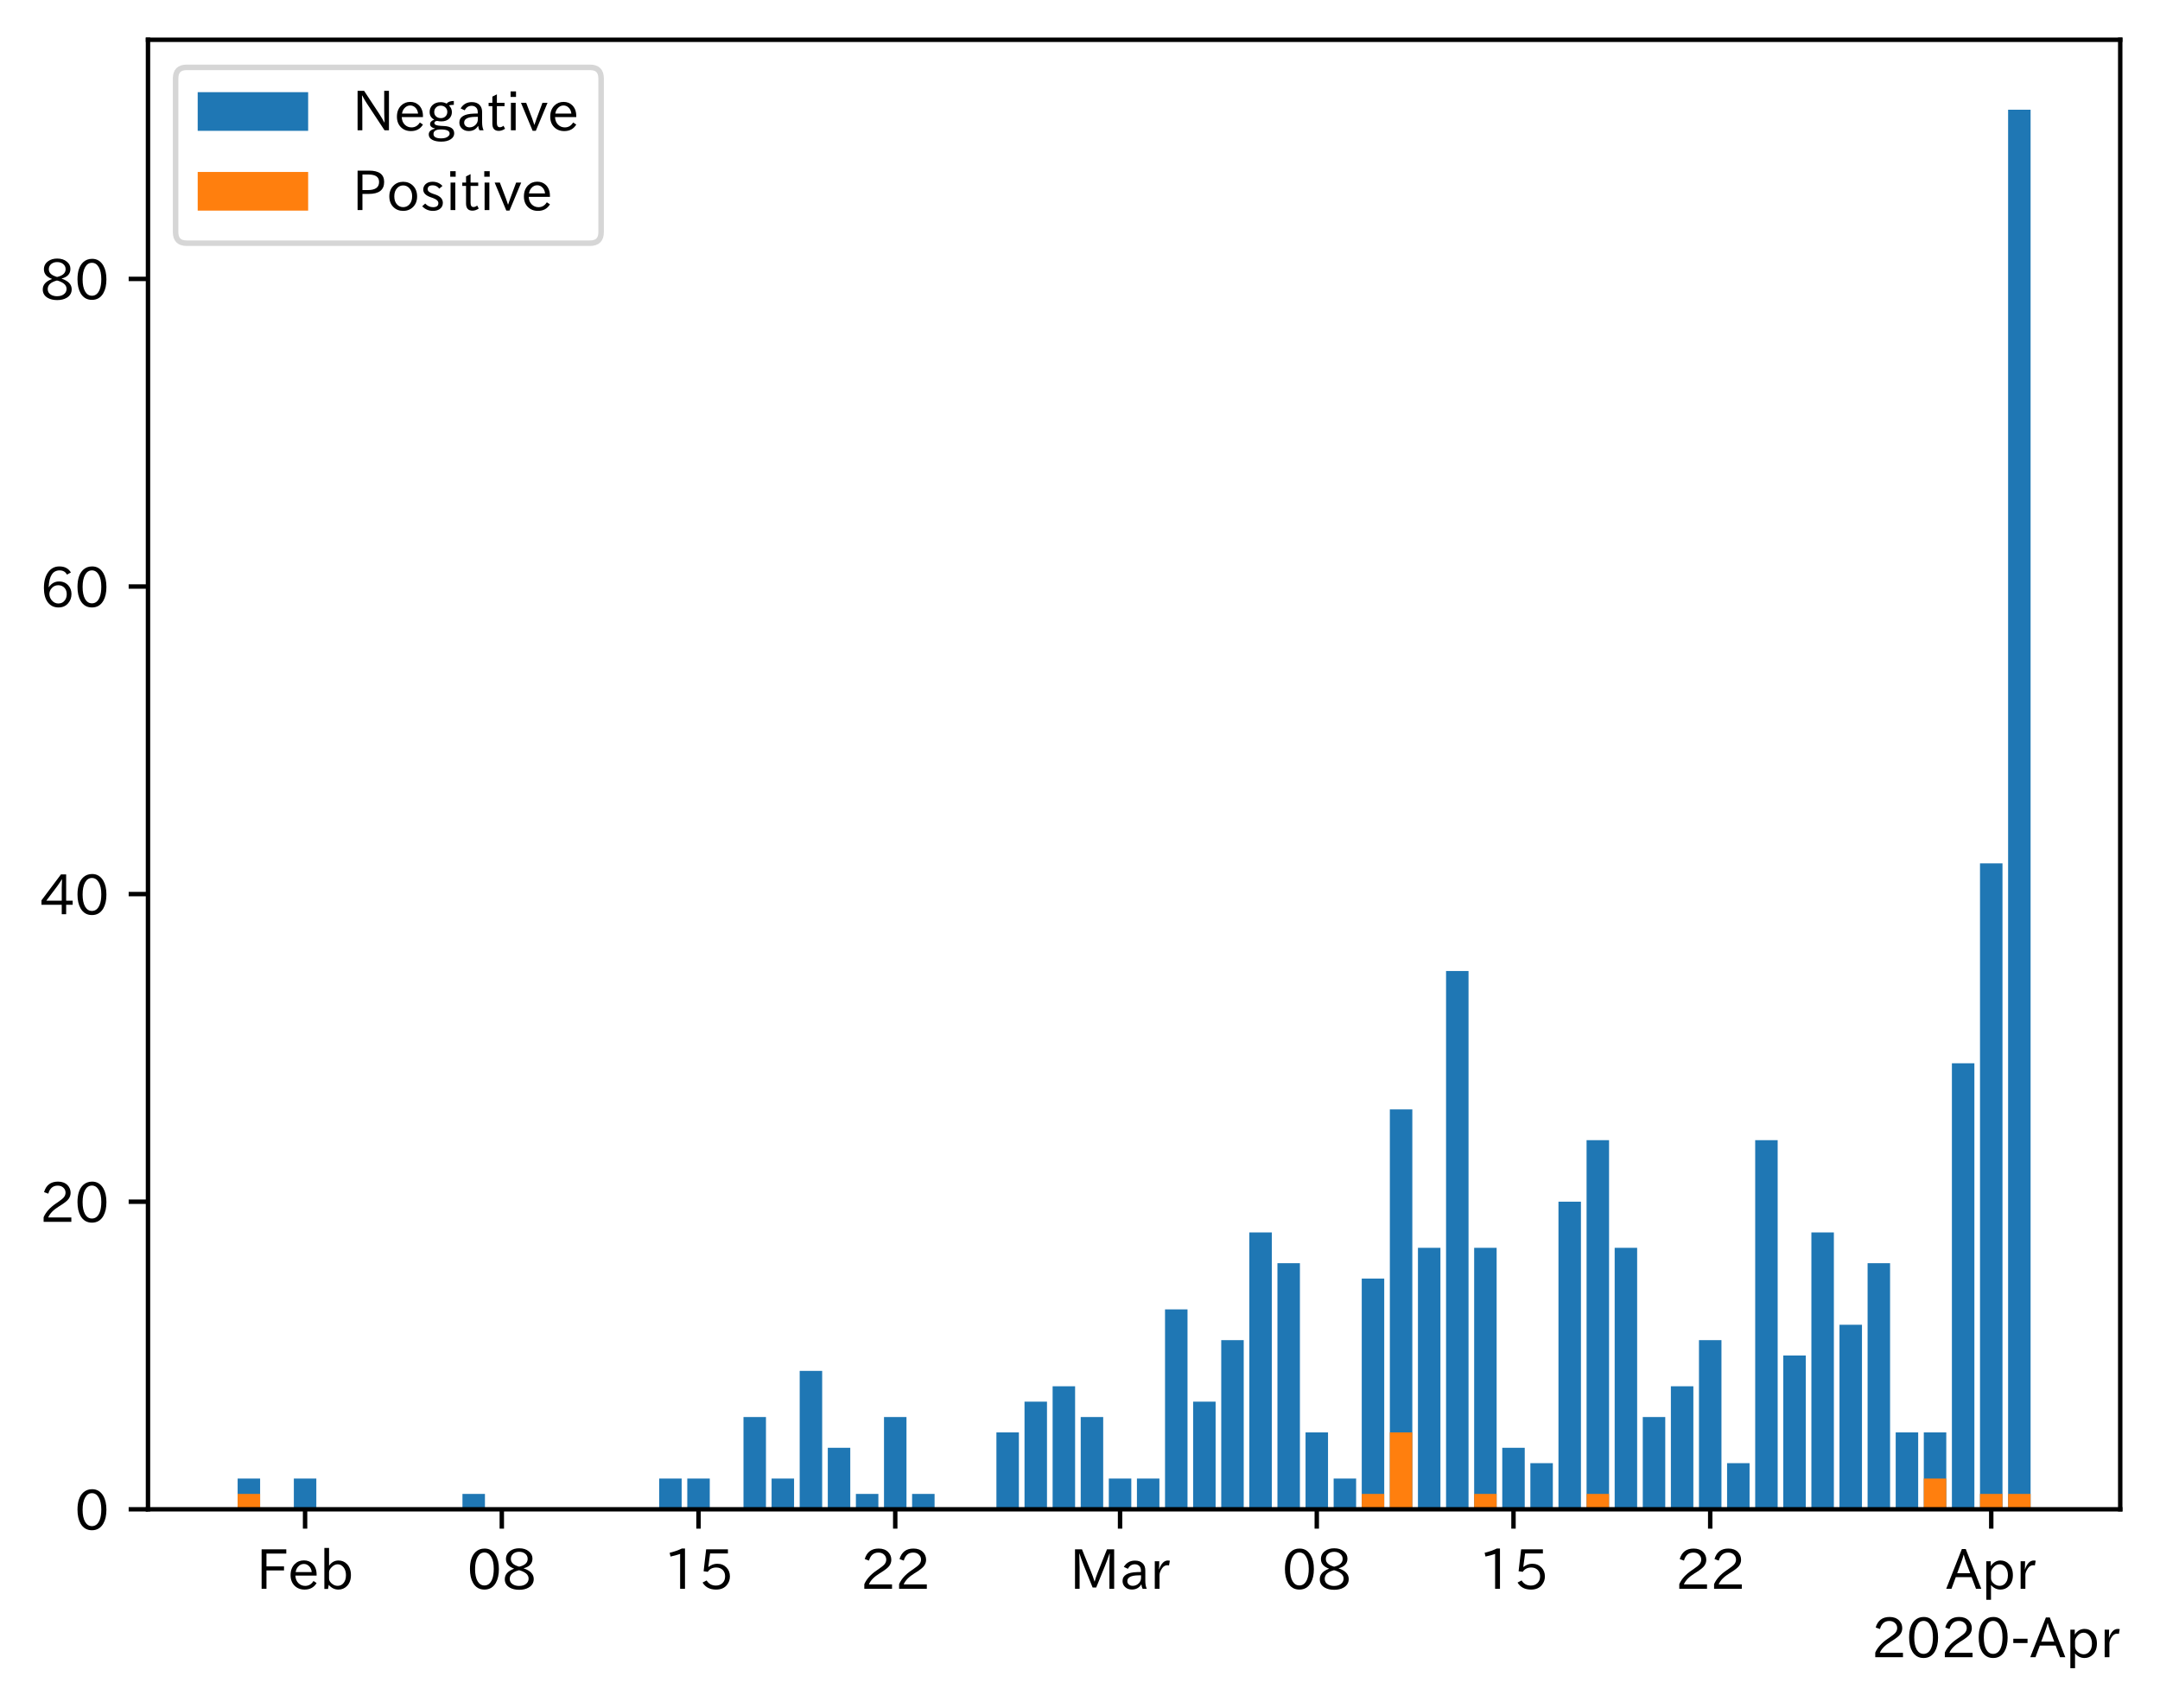 <?xml version="1.0" encoding="utf-8" standalone="no"?>
<!DOCTYPE svg PUBLIC "-//W3C//DTD SVG 1.1//EN"
  "http://www.w3.org/Graphics/SVG/1.1/DTD/svg11.dtd">
<!-- Created with matplotlib (https://matplotlib.org/) -->
<svg height="309.293pt" version="1.1" viewBox="0 0 391.117 309.293" width="391.117pt" xmlns="http://www.w3.org/2000/svg" xmlns:xlink="http://www.w3.org/1999/xlink">
 <defs>
  <style type="text/css">
*{stroke-linecap:butt;stroke-linejoin:round;}
  </style>
 </defs>
 <g id="figure_1">
  <g id="patch_1">
   <path d="M 0 309.293 
L 391.117 309.293 
L 391.117 0 
L 0 0 
z
" style="fill:#ffffff;"/>
  </g>
  <g id="axes_1">
   <g id="patch_2">
    <path d="M 26.797 273.312 
L 383.917 273.312 
L 383.917 7.2 
L 26.797 7.2 
z
" style="fill:#ffffff;"/>
   </g>
   <g id="patch_3">
    <path clip-path="url(#pa3fbaad9d0)" d="M 43.03 273.312 
L 47.101 273.312 
L 47.101 267.742 
L 43.03 267.742 
z
" style="fill:#1f77b4;"/>
   </g>
   <g id="patch_4">
    <path clip-path="url(#pa3fbaad9d0)" d="M 53.207 273.312 
L 57.278 273.312 
L 57.278 267.742 
L 53.207 267.742 
z
" style="fill:#1f77b4;"/>
   </g>
   <g id="patch_5">
    <path clip-path="url(#pa3fbaad9d0)" d="M 83.739 273.312 
L 87.81 273.312 
L 87.81 270.527 
L 83.739 270.527 
z
" style="fill:#1f77b4;"/>
   </g>
   <g id="patch_6">
    <path clip-path="url(#pa3fbaad9d0)" d="M 119.359 273.312 
L 123.43 273.312 
L 123.43 267.742 
L 119.359 267.742 
z
" style="fill:#1f77b4;"/>
   </g>
   <g id="patch_7">
    <path clip-path="url(#pa3fbaad9d0)" d="M 124.448 273.312 
L 128.519 273.312 
L 128.519 267.742 
L 124.448 267.742 
z
" style="fill:#1f77b4;"/>
   </g>
   <g id="patch_8">
    <path clip-path="url(#pa3fbaad9d0)" d="M 134.625 273.312 
L 138.696 273.312 
L 138.696 256.602 
L 134.625 256.602 
z
" style="fill:#1f77b4;"/>
   </g>
   <g id="patch_9">
    <path clip-path="url(#pa3fbaad9d0)" d="M 139.714 273.312 
L 143.784 273.312 
L 143.784 267.742 
L 139.714 267.742 
z
" style="fill:#1f77b4;"/>
   </g>
   <g id="patch_10">
    <path clip-path="url(#pa3fbaad9d0)" d="M 144.802 273.312 
L 148.873 273.312 
L 148.873 248.247 
L 144.802 248.247 
z
" style="fill:#1f77b4;"/>
   </g>
   <g id="patch_11">
    <path clip-path="url(#pa3fbaad9d0)" d="M 149.891 273.312 
L 153.962 273.312 
L 153.962 262.172 
L 149.891 262.172 
z
" style="fill:#1f77b4;"/>
   </g>
   <g id="patch_12">
    <path clip-path="url(#pa3fbaad9d0)" d="M 154.979 273.312 
L 159.05 273.312 
L 159.05 270.527 
L 154.979 270.527 
z
" style="fill:#1f77b4;"/>
   </g>
   <g id="patch_13">
    <path clip-path="url(#pa3fbaad9d0)" d="M 160.068 273.312 
L 164.139 273.312 
L 164.139 256.602 
L 160.068 256.602 
z
" style="fill:#1f77b4;"/>
   </g>
   <g id="patch_14">
    <path clip-path="url(#pa3fbaad9d0)" d="M 165.157 273.312 
L 169.228 273.312 
L 169.228 270.527 
L 165.157 270.527 
z
" style="fill:#1f77b4;"/>
   </g>
   <g id="patch_15">
    <path clip-path="url(#pa3fbaad9d0)" d="M 180.423 273.312 
L 184.493 273.312 
L 184.493 259.387 
L 180.423 259.387 
z
" style="fill:#1f77b4;"/>
   </g>
   <g id="patch_16">
    <path clip-path="url(#pa3fbaad9d0)" d="M 185.511 273.312 
L 189.582 273.312 
L 189.582 253.817 
L 185.511 253.817 
z
" style="fill:#1f77b4;"/>
   </g>
   <g id="patch_17">
    <path clip-path="url(#pa3fbaad9d0)" d="M 190.6 273.312 
L 194.671 273.312 
L 194.671 251.032 
L 190.6 251.032 
z
" style="fill:#1f77b4;"/>
   </g>
   <g id="patch_18">
    <path clip-path="url(#pa3fbaad9d0)" d="M 195.688 273.312 
L 199.759 273.312 
L 199.759 256.602 
L 195.688 256.602 
z
" style="fill:#1f77b4;"/>
   </g>
   <g id="patch_19">
    <path clip-path="url(#pa3fbaad9d0)" d="M 200.777 273.312 
L 204.848 273.312 
L 204.848 267.742 
L 200.777 267.742 
z
" style="fill:#1f77b4;"/>
   </g>
   <g id="patch_20">
    <path clip-path="url(#pa3fbaad9d0)" d="M 205.866 273.312 
L 209.937 273.312 
L 209.937 267.742 
L 205.866 267.742 
z
" style="fill:#1f77b4;"/>
   </g>
   <g id="patch_21">
    <path clip-path="url(#pa3fbaad9d0)" d="M 210.954 273.312 
L 215.025 273.312 
L 215.025 237.106 
L 210.954 237.106 
z
" style="fill:#1f77b4;"/>
   </g>
   <g id="patch_22">
    <path clip-path="url(#pa3fbaad9d0)" d="M 216.043 273.312 
L 220.114 273.312 
L 220.114 253.817 
L 216.043 253.817 
z
" style="fill:#1f77b4;"/>
   </g>
   <g id="patch_23">
    <path clip-path="url(#pa3fbaad9d0)" d="M 221.132 273.312 
L 225.203 273.312 
L 225.203 242.676 
L 221.132 242.676 
z
" style="fill:#1f77b4;"/>
   </g>
   <g id="patch_24">
    <path clip-path="url(#pa3fbaad9d0)" d="M 226.22 273.312 
L 230.291 273.312 
L 230.291 223.181 
L 226.22 223.181 
z
" style="fill:#1f77b4;"/>
   </g>
   <g id="patch_25">
    <path clip-path="url(#pa3fbaad9d0)" d="M 231.309 273.312 
L 235.38 273.312 
L 235.38 228.751 
L 231.309 228.751 
z
" style="fill:#1f77b4;"/>
   </g>
   <g id="patch_26">
    <path clip-path="url(#pa3fbaad9d0)" d="M 236.398 273.312 
L 240.468 273.312 
L 240.468 259.387 
L 236.398 259.387 
z
" style="fill:#1f77b4;"/>
   </g>
   <g id="patch_27">
    <path clip-path="url(#pa3fbaad9d0)" d="M 241.486 273.312 
L 245.557 273.312 
L 245.557 267.742 
L 241.486 267.742 
z
" style="fill:#1f77b4;"/>
   </g>
   <g id="patch_28">
    <path clip-path="url(#pa3fbaad9d0)" d="M 246.575 273.312 
L 250.646 273.312 
L 250.646 231.536 
L 246.575 231.536 
z
" style="fill:#1f77b4;"/>
   </g>
   <g id="patch_29">
    <path clip-path="url(#pa3fbaad9d0)" d="M 251.663 273.312 
L 255.734 273.312 
L 255.734 200.901 
L 251.663 200.901 
z
" style="fill:#1f77b4;"/>
   </g>
   <g id="patch_30">
    <path clip-path="url(#pa3fbaad9d0)" d="M 256.752 273.312 
L 260.823 273.312 
L 260.823 225.966 
L 256.752 225.966 
z
" style="fill:#1f77b4;"/>
   </g>
   <g id="patch_31">
    <path clip-path="url(#pa3fbaad9d0)" d="M 261.841 273.312 
L 265.912 273.312 
L 265.912 175.835 
L 261.841 175.835 
z
" style="fill:#1f77b4;"/>
   </g>
   <g id="patch_32">
    <path clip-path="url(#pa3fbaad9d0)" d="M 266.929 273.312 
L 271 273.312 
L 271 225.966 
L 266.929 225.966 
z
" style="fill:#1f77b4;"/>
   </g>
   <g id="patch_33">
    <path clip-path="url(#pa3fbaad9d0)" d="M 272.018 273.312 
L 276.089 273.312 
L 276.089 262.172 
L 272.018 262.172 
z
" style="fill:#1f77b4;"/>
   </g>
   <g id="patch_34">
    <path clip-path="url(#pa3fbaad9d0)" d="M 277.107 273.312 
L 281.177 273.312 
L 281.177 264.957 
L 277.107 264.957 
z
" style="fill:#1f77b4;"/>
   </g>
   <g id="patch_35">
    <path clip-path="url(#pa3fbaad9d0)" d="M 282.195 273.312 
L 286.266 273.312 
L 286.266 217.611 
L 282.195 217.611 
z
" style="fill:#1f77b4;"/>
   </g>
   <g id="patch_36">
    <path clip-path="url(#pa3fbaad9d0)" d="M 287.284 273.312 
L 291.355 273.312 
L 291.355 206.471 
L 287.284 206.471 
z
" style="fill:#1f77b4;"/>
   </g>
   <g id="patch_37">
    <path clip-path="url(#pa3fbaad9d0)" d="M 292.372 273.312 
L 296.443 273.312 
L 296.443 225.966 
L 292.372 225.966 
z
" style="fill:#1f77b4;"/>
   </g>
   <g id="patch_38">
    <path clip-path="url(#pa3fbaad9d0)" d="M 297.461 273.312 
L 301.532 273.312 
L 301.532 256.602 
L 297.461 256.602 
z
" style="fill:#1f77b4;"/>
   </g>
   <g id="patch_39">
    <path clip-path="url(#pa3fbaad9d0)" d="M 302.55 273.312 
L 306.621 273.312 
L 306.621 251.032 
L 302.55 251.032 
z
" style="fill:#1f77b4;"/>
   </g>
   <g id="patch_40">
    <path clip-path="url(#pa3fbaad9d0)" d="M 307.638 273.312 
L 311.709 273.312 
L 311.709 242.676 
L 307.638 242.676 
z
" style="fill:#1f77b4;"/>
   </g>
   <g id="patch_41">
    <path clip-path="url(#pa3fbaad9d0)" d="M 312.727 273.312 
L 316.798 273.312 
L 316.798 264.957 
L 312.727 264.957 
z
" style="fill:#1f77b4;"/>
   </g>
   <g id="patch_42">
    <path clip-path="url(#pa3fbaad9d0)" d="M 317.816 273.312 
L 321.886 273.312 
L 321.886 206.471 
L 317.816 206.471 
z
" style="fill:#1f77b4;"/>
   </g>
   <g id="patch_43">
    <path clip-path="url(#pa3fbaad9d0)" d="M 322.904 273.312 
L 326.975 273.312 
L 326.975 245.461 
L 322.904 245.461 
z
" style="fill:#1f77b4;"/>
   </g>
   <g id="patch_44">
    <path clip-path="url(#pa3fbaad9d0)" d="M 327.993 273.312 
L 332.064 273.312 
L 332.064 223.181 
L 327.993 223.181 
z
" style="fill:#1f77b4;"/>
   </g>
   <g id="patch_45">
    <path clip-path="url(#pa3fbaad9d0)" d="M 333.081 273.312 
L 337.152 273.312 
L 337.152 239.891 
L 333.081 239.891 
z
" style="fill:#1f77b4;"/>
   </g>
   <g id="patch_46">
    <path clip-path="url(#pa3fbaad9d0)" d="M 338.17 273.312 
L 342.241 273.312 
L 342.241 228.751 
L 338.17 228.751 
z
" style="fill:#1f77b4;"/>
   </g>
   <g id="patch_47">
    <path clip-path="url(#pa3fbaad9d0)" d="M 343.259 273.312 
L 347.33 273.312 
L 347.33 259.387 
L 343.259 259.387 
z
" style="fill:#1f77b4;"/>
   </g>
   <g id="patch_48">
    <path clip-path="url(#pa3fbaad9d0)" d="M 348.347 273.312 
L 352.418 273.312 
L 352.418 259.387 
L 348.347 259.387 
z
" style="fill:#1f77b4;"/>
   </g>
   <g id="patch_49">
    <path clip-path="url(#pa3fbaad9d0)" d="M 353.436 273.312 
L 357.507 273.312 
L 357.507 192.545 
L 353.436 192.545 
z
" style="fill:#1f77b4;"/>
   </g>
   <g id="patch_50">
    <path clip-path="url(#pa3fbaad9d0)" d="M 358.525 273.312 
L 362.596 273.312 
L 362.596 156.34 
L 358.525 156.34 
z
" style="fill:#1f77b4;"/>
   </g>
   <g id="patch_51">
    <path clip-path="url(#pa3fbaad9d0)" d="M 363.613 273.312 
L 367.684 273.312 
L 367.684 19.872 
L 363.613 19.872 
z
" style="fill:#1f77b4;"/>
   </g>
   <g id="patch_52">
    <path clip-path="url(#pa3fbaad9d0)" d="M 43.03 273.312 
L 47.101 273.312 
L 47.101 270.527 
L 43.03 270.527 
z
" style="fill:#ff7f0e;"/>
   </g>
   <g id="patch_53">
    <path clip-path="url(#pa3fbaad9d0)" d="M 53.207 273.312 
L 57.278 273.312 
L 57.278 273.312 
L 53.207 273.312 
z
" style="fill:#ff7f0e;"/>
   </g>
   <g id="patch_54">
    <path clip-path="url(#pa3fbaad9d0)" d="M 83.739 273.312 
L 87.81 273.312 
L 87.81 273.312 
L 83.739 273.312 
z
" style="fill:#ff7f0e;"/>
   </g>
   <g id="patch_55">
    <path clip-path="url(#pa3fbaad9d0)" d="M 119.359 273.312 
L 123.43 273.312 
L 123.43 273.312 
L 119.359 273.312 
z
" style="fill:#ff7f0e;"/>
   </g>
   <g id="patch_56">
    <path clip-path="url(#pa3fbaad9d0)" d="M 124.448 273.312 
L 128.519 273.312 
L 128.519 273.312 
L 124.448 273.312 
z
" style="fill:#ff7f0e;"/>
   </g>
   <g id="patch_57">
    <path clip-path="url(#pa3fbaad9d0)" d="M 134.625 273.312 
L 138.696 273.312 
L 138.696 273.312 
L 134.625 273.312 
z
" style="fill:#ff7f0e;"/>
   </g>
   <g id="patch_58">
    <path clip-path="url(#pa3fbaad9d0)" d="M 139.714 273.312 
L 143.784 273.312 
L 143.784 273.312 
L 139.714 273.312 
z
" style="fill:#ff7f0e;"/>
   </g>
   <g id="patch_59">
    <path clip-path="url(#pa3fbaad9d0)" d="M 144.802 273.312 
L 148.873 273.312 
L 148.873 273.312 
L 144.802 273.312 
z
" style="fill:#ff7f0e;"/>
   </g>
   <g id="patch_60">
    <path clip-path="url(#pa3fbaad9d0)" d="M 149.891 273.312 
L 153.962 273.312 
L 153.962 273.312 
L 149.891 273.312 
z
" style="fill:#ff7f0e;"/>
   </g>
   <g id="patch_61">
    <path clip-path="url(#pa3fbaad9d0)" d="M 154.979 273.312 
L 159.05 273.312 
L 159.05 273.312 
L 154.979 273.312 
z
" style="fill:#ff7f0e;"/>
   </g>
   <g id="patch_62">
    <path clip-path="url(#pa3fbaad9d0)" d="M 160.068 273.312 
L 164.139 273.312 
L 164.139 273.312 
L 160.068 273.312 
z
" style="fill:#ff7f0e;"/>
   </g>
   <g id="patch_63">
    <path clip-path="url(#pa3fbaad9d0)" d="M 165.157 273.312 
L 169.228 273.312 
L 169.228 273.312 
L 165.157 273.312 
z
" style="fill:#ff7f0e;"/>
   </g>
   <g id="patch_64">
    <path clip-path="url(#pa3fbaad9d0)" d="M 180.423 273.312 
L 184.493 273.312 
L 184.493 273.312 
L 180.423 273.312 
z
" style="fill:#ff7f0e;"/>
   </g>
   <g id="patch_65">
    <path clip-path="url(#pa3fbaad9d0)" d="M 185.511 273.312 
L 189.582 273.312 
L 189.582 273.312 
L 185.511 273.312 
z
" style="fill:#ff7f0e;"/>
   </g>
   <g id="patch_66">
    <path clip-path="url(#pa3fbaad9d0)" d="M 190.6 273.312 
L 194.671 273.312 
L 194.671 273.312 
L 190.6 273.312 
z
" style="fill:#ff7f0e;"/>
   </g>
   <g id="patch_67">
    <path clip-path="url(#pa3fbaad9d0)" d="M 195.688 273.312 
L 199.759 273.312 
L 199.759 273.312 
L 195.688 273.312 
z
" style="fill:#ff7f0e;"/>
   </g>
   <g id="patch_68">
    <path clip-path="url(#pa3fbaad9d0)" d="M 200.777 273.312 
L 204.848 273.312 
L 204.848 273.312 
L 200.777 273.312 
z
" style="fill:#ff7f0e;"/>
   </g>
   <g id="patch_69">
    <path clip-path="url(#pa3fbaad9d0)" d="M 205.866 273.312 
L 209.937 273.312 
L 209.937 273.312 
L 205.866 273.312 
z
" style="fill:#ff7f0e;"/>
   </g>
   <g id="patch_70">
    <path clip-path="url(#pa3fbaad9d0)" d="M 210.954 273.312 
L 215.025 273.312 
L 215.025 273.312 
L 210.954 273.312 
z
" style="fill:#ff7f0e;"/>
   </g>
   <g id="patch_71">
    <path clip-path="url(#pa3fbaad9d0)" d="M 216.043 273.312 
L 220.114 273.312 
L 220.114 273.312 
L 216.043 273.312 
z
" style="fill:#ff7f0e;"/>
   </g>
   <g id="patch_72">
    <path clip-path="url(#pa3fbaad9d0)" d="M 221.132 273.312 
L 225.203 273.312 
L 225.203 273.312 
L 221.132 273.312 
z
" style="fill:#ff7f0e;"/>
   </g>
   <g id="patch_73">
    <path clip-path="url(#pa3fbaad9d0)" d="M 226.22 273.312 
L 230.291 273.312 
L 230.291 273.312 
L 226.22 273.312 
z
" style="fill:#ff7f0e;"/>
   </g>
   <g id="patch_74">
    <path clip-path="url(#pa3fbaad9d0)" d="M 231.309 273.312 
L 235.38 273.312 
L 235.38 273.312 
L 231.309 273.312 
z
" style="fill:#ff7f0e;"/>
   </g>
   <g id="patch_75">
    <path clip-path="url(#pa3fbaad9d0)" d="M 236.398 273.312 
L 240.468 273.312 
L 240.468 273.312 
L 236.398 273.312 
z
" style="fill:#ff7f0e;"/>
   </g>
   <g id="patch_76">
    <path clip-path="url(#pa3fbaad9d0)" d="M 241.486 273.312 
L 245.557 273.312 
L 245.557 273.312 
L 241.486 273.312 
z
" style="fill:#ff7f0e;"/>
   </g>
   <g id="patch_77">
    <path clip-path="url(#pa3fbaad9d0)" d="M 246.575 273.312 
L 250.646 273.312 
L 250.646 270.527 
L 246.575 270.527 
z
" style="fill:#ff7f0e;"/>
   </g>
   <g id="patch_78">
    <path clip-path="url(#pa3fbaad9d0)" d="M 251.663 273.312 
L 255.734 273.312 
L 255.734 259.387 
L 251.663 259.387 
z
" style="fill:#ff7f0e;"/>
   </g>
   <g id="patch_79">
    <path clip-path="url(#pa3fbaad9d0)" d="M 256.752 273.312 
L 260.823 273.312 
L 260.823 273.312 
L 256.752 273.312 
z
" style="fill:#ff7f0e;"/>
   </g>
   <g id="patch_80">
    <path clip-path="url(#pa3fbaad9d0)" d="M 261.841 273.312 
L 265.912 273.312 
L 265.912 273.312 
L 261.841 273.312 
z
" style="fill:#ff7f0e;"/>
   </g>
   <g id="patch_81">
    <path clip-path="url(#pa3fbaad9d0)" d="M 266.929 273.312 
L 271 273.312 
L 271 270.527 
L 266.929 270.527 
z
" style="fill:#ff7f0e;"/>
   </g>
   <g id="patch_82">
    <path clip-path="url(#pa3fbaad9d0)" d="M 272.018 273.312 
L 276.089 273.312 
L 276.089 273.312 
L 272.018 273.312 
z
" style="fill:#ff7f0e;"/>
   </g>
   <g id="patch_83">
    <path clip-path="url(#pa3fbaad9d0)" d="M 277.107 273.312 
L 281.177 273.312 
L 281.177 273.312 
L 277.107 273.312 
z
" style="fill:#ff7f0e;"/>
   </g>
   <g id="patch_84">
    <path clip-path="url(#pa3fbaad9d0)" d="M 282.195 273.312 
L 286.266 273.312 
L 286.266 273.312 
L 282.195 273.312 
z
" style="fill:#ff7f0e;"/>
   </g>
   <g id="patch_85">
    <path clip-path="url(#pa3fbaad9d0)" d="M 287.284 273.312 
L 291.355 273.312 
L 291.355 270.527 
L 287.284 270.527 
z
" style="fill:#ff7f0e;"/>
   </g>
   <g id="patch_86">
    <path clip-path="url(#pa3fbaad9d0)" d="M 292.372 273.312 
L 296.443 273.312 
L 296.443 273.312 
L 292.372 273.312 
z
" style="fill:#ff7f0e;"/>
   </g>
   <g id="patch_87">
    <path clip-path="url(#pa3fbaad9d0)" d="M 297.461 273.312 
L 301.532 273.312 
L 301.532 273.312 
L 297.461 273.312 
z
" style="fill:#ff7f0e;"/>
   </g>
   <g id="patch_88">
    <path clip-path="url(#pa3fbaad9d0)" d="M 302.55 273.312 
L 306.621 273.312 
L 306.621 273.312 
L 302.55 273.312 
z
" style="fill:#ff7f0e;"/>
   </g>
   <g id="patch_89">
    <path clip-path="url(#pa3fbaad9d0)" d="M 307.638 273.312 
L 311.709 273.312 
L 311.709 273.312 
L 307.638 273.312 
z
" style="fill:#ff7f0e;"/>
   </g>
   <g id="patch_90">
    <path clip-path="url(#pa3fbaad9d0)" d="M 312.727 273.312 
L 316.798 273.312 
L 316.798 273.312 
L 312.727 273.312 
z
" style="fill:#ff7f0e;"/>
   </g>
   <g id="patch_91">
    <path clip-path="url(#pa3fbaad9d0)" d="M 317.816 273.312 
L 321.886 273.312 
L 321.886 273.312 
L 317.816 273.312 
z
" style="fill:#ff7f0e;"/>
   </g>
   <g id="patch_92">
    <path clip-path="url(#pa3fbaad9d0)" d="M 322.904 273.312 
L 326.975 273.312 
L 326.975 273.312 
L 322.904 273.312 
z
" style="fill:#ff7f0e;"/>
   </g>
   <g id="patch_93">
    <path clip-path="url(#pa3fbaad9d0)" d="M 327.993 273.312 
L 332.064 273.312 
L 332.064 273.312 
L 327.993 273.312 
z
" style="fill:#ff7f0e;"/>
   </g>
   <g id="patch_94">
    <path clip-path="url(#pa3fbaad9d0)" d="M 333.081 273.312 
L 337.152 273.312 
L 337.152 273.312 
L 333.081 273.312 
z
" style="fill:#ff7f0e;"/>
   </g>
   <g id="patch_95">
    <path clip-path="url(#pa3fbaad9d0)" d="M 338.17 273.312 
L 342.241 273.312 
L 342.241 273.312 
L 338.17 273.312 
z
" style="fill:#ff7f0e;"/>
   </g>
   <g id="patch_96">
    <path clip-path="url(#pa3fbaad9d0)" d="M 343.259 273.312 
L 347.33 273.312 
L 347.33 273.312 
L 343.259 273.312 
z
" style="fill:#ff7f0e;"/>
   </g>
   <g id="patch_97">
    <path clip-path="url(#pa3fbaad9d0)" d="M 348.347 273.312 
L 352.418 273.312 
L 352.418 267.742 
L 348.347 267.742 
z
" style="fill:#ff7f0e;"/>
   </g>
   <g id="patch_98">
    <path clip-path="url(#pa3fbaad9d0)" d="M 353.436 273.312 
L 357.507 273.312 
L 357.507 273.312 
L 353.436 273.312 
z
" style="fill:#ff7f0e;"/>
   </g>
   <g id="patch_99">
    <path clip-path="url(#pa3fbaad9d0)" d="M 358.525 273.312 
L 362.596 273.312 
L 362.596 270.527 
L 358.525 270.527 
z
" style="fill:#ff7f0e;"/>
   </g>
   <g id="patch_100">
    <path clip-path="url(#pa3fbaad9d0)" d="M 363.613 273.312 
L 367.684 273.312 
L 367.684 270.527 
L 363.613 270.527 
z
" style="fill:#ff7f0e;"/>
   </g>
   <g id="matplotlib.axis_1">
    <g id="xtick_1">
     <g id="line2d_1">
      <defs>
       <path d="M 0 0 
L 0 3.5 
" id="me582091f74" style="stroke:#000000;stroke-width:0.8;"/>
      </defs>
      <g>
       <use style="stroke:#000000;stroke-width:0.8;" x="55.242" xlink:href="#me582091f74" y="273.312"/>
      </g>
     </g>
     <g id="text_1">
      <!-- Feb -->
      <defs>
       <path d="M 54.203 64.703 
L 18.312 64.703 
L 18.312 41.5 
L 50.094 41.5 
L 50.094 34.188 
L 18.312 34.188 
L 18.312 0.984 
L 9.516 0.984 
L 9.516 72.406 
L 54.203 72.406 
z
" id="IPAexGothic-70"/>
       <path d="M 13.484 24.906 
Q 13.922 16.266 18.891 11.281 
Q 23.969 6.203 31.203 6.203 
Q 40.719 6.203 46.297 15.094 
L 51.906 11.375 
Q 44.828 -0.484 30.172 -0.484 
Q 19.094 -0.484 11.969 6.594 
Q 4.781 13.812 4.781 25.641 
Q 4.781 38.188 12.312 45.703 
Q 19 52.391 29 52.391 
Q 38.422 52.391 44.781 46.188 
Q 51.906 38.969 51.906 26.906 
L 51.906 24.906 
z
M 43.062 31.203 
Q 42.328 37.984 38.281 41.891 
Q 34.281 45.906 28.812 45.906 
Q 22.469 45.906 17.969 40.484 
Q 14.891 36.812 13.969 31.203 
z
" id="IPAexGothic-101"/>
       <path d="M 17.578 42.672 
Q 24.219 52.203 34.672 52.203 
Q 43.562 52.203 49.859 45.906 
Q 57.172 38.578 57.172 25.688 
Q 57.172 13.094 49.859 5.812 
Q 43.562 -0.484 34.469 -0.484 
Q 24.359 -0.484 17 8.062 
L 15.766 0.688 
L 9.078 0.688 
L 9.078 74.906 
L 17.578 74.906 
z
M 17.578 31.203 
L 17.578 19.578 
Q 17.578 13.875 23.875 9.375 
Q 28.172 6.297 33.109 6.297 
Q 38.875 6.297 42.875 10.297 
Q 48.188 15.766 48.188 25.484 
Q 48.188 34.281 43.797 39.891 
Q 39.453 45.312 33.203 45.312 
Q 27.484 45.312 22.469 40.281 
Q 17.578 35.406 17.578 31.203 
z
" id="IPAexGothic-98"/>
      </defs>
      <g transform="translate(46.419 287.803)scale(0.1 -0.1)">
       <use xlink:href="#IPAexGothic-70"/>
       <use x="57.178" xlink:href="#IPAexGothic-101"/>
       <use x="114.062" xlink:href="#IPAexGothic-98"/>
      </g>
     </g>
    </g>
    <g id="xtick_2">
     <g id="line2d_2">
      <g>
       <use style="stroke:#000000;stroke-width:0.8;" x="90.863" xlink:href="#me582091f74" y="273.312"/>
      </g>
     </g>
     <g id="text_2">
      <!-- 08 -->
      <defs>
       <path d="M 31.844 73.828 
Q 45.016 73.828 52.094 61.625 
Q 57.719 51.953 57.719 36.625 
Q 57.719 21.438 52.094 11.578 
Q 45.125 -0.484 31.5 -0.484 
Q 17.922 -0.484 10.938 11.578 
Q 5.328 21.438 5.328 36.719 
Q 5.328 58.016 15.625 67.719 
Q 22.172 73.828 31.844 73.828 
z
M 31.5 66.656 
Q 23.688 66.656 19.188 58.734 
Q 14.594 50.734 14.594 36.625 
Q 14.594 22.75 19.094 14.797 
Q 23.641 6.984 31.5 6.984 
Q 40.922 6.984 45.453 18.016 
Q 48.438 25.344 48.438 37.109 
Q 48.438 50.875 43.844 58.734 
Q 39.203 66.656 31.5 66.656 
z
" id="IPAexGothic-48"/>
       <path d="M 39.703 37.891 
Q 57.812 31.734 57.812 18.703 
Q 57.812 8.453 48.438 3.078 
Q 41.609 -0.875 31.5 -0.875 
Q 21.344 -0.875 14.5 3.078 
Q 5.422 8.297 5.422 18.406 
Q 5.422 31.062 22.016 37.203 
L 22.016 37.5 
Q 7.516 42.719 7.516 54.828 
Q 7.516 64.062 15.328 69.625 
Q 21.969 74.312 31.547 74.312 
Q 42.234 74.312 48.922 68.797 
Q 55.516 63.578 55.516 55.719 
Q 55.516 42.281 39.703 38.188 
z
M 31.594 41.016 
Q 46.828 44.625 46.828 55.125 
Q 46.828 61.188 41.797 64.844 
Q 37.703 67.922 31.5 67.922 
Q 25.094 67.922 20.797 64.5 
Q 16.406 60.891 16.406 55.031 
Q 16.406 49.219 21.094 45.703 
Q 23.344 43.891 26.906 42.531 
Q 31 40.875 31.594 41.016 
z
M 30.906 34.516 
Q 14.406 30.172 14.406 19 
Q 14.406 12.109 20.516 8.688 
Q 25.094 6.109 31.391 6.109 
Q 40.234 6.109 45.016 10.891 
Q 48.531 14.406 48.531 19.531 
Q 48.531 24.906 43.656 28.906 
Q 40.766 31.156 36.719 32.812 
Q 31.984 34.719 30.906 34.516 
z
" id="IPAexGothic-56"/>
      </defs>
      <g transform="translate(84.564 287.803)scale(0.1 -0.1)">
       <use xlink:href="#IPAexGothic-48"/>
       <use x="62.988" xlink:href="#IPAexGothic-56"/>
      </g>
     </g>
    </g>
    <g id="xtick_3">
     <g id="line2d_3">
      <g>
       <use style="stroke:#000000;stroke-width:0.8;" x="126.483" xlink:href="#me582091f74" y="273.312"/>
      </g>
     </g>
     <g id="text_3">
      <!-- 15 -->
      <defs>
       <path d="M 38.484 0.984 
L 29.688 0.984 
L 29.688 64.109 
Q 21.438 61.281 12.312 59.328 
L 10.688 66.109 
Q 23.734 69.391 32.906 73.922 
L 38.484 73.922 
z
" id="IPAexGothic-49"/>
       <path d="M 18.406 40.672 
Q 25.531 46.297 33.938 46.297 
Q 44 46.297 50.641 39.5 
Q 56.844 33.016 56.844 23.391 
Q 56.844 14.656 51.516 8.016 
Q 44.828 -0.484 31.734 -0.484 
Q 14.984 -0.484 7.328 12.25 
L 14.656 16.062 
Q 20.453 6.781 31.453 6.781 
Q 38.531 6.781 43.266 11.188 
Q 48.141 15.828 48.141 23.484 
Q 48.141 30.719 43.844 35.016 
Q 39.359 39.5 32.125 39.5 
Q 21.969 39.5 16.75 31.688 
L 9.234 32.672 
L 13.812 72.406 
L 53.219 72.406 
L 53.219 64.891 
L 20.953 64.891 
L 17.719 40.672 
z
" id="IPAexGothic-53"/>
      </defs>
      <g transform="translate(120.185 287.803)scale(0.1 -0.1)">
       <use xlink:href="#IPAexGothic-49"/>
       <use x="62.988" xlink:href="#IPAexGothic-53"/>
      </g>
     </g>
    </g>
    <g id="xtick_4">
     <g id="line2d_4">
      <g>
       <use style="stroke:#000000;stroke-width:0.8;" x="162.104" xlink:href="#me582091f74" y="273.312"/>
      </g>
     </g>
     <g id="text_4">
      <!-- 22 -->
      <defs>
       <path d="M 57.172 0.984 
L 6.984 0.984 
L 6.984 9.281 
Q 12.891 23.047 29.594 34.422 
L 32.375 36.281 
Q 40.922 42.141 43.609 45.406 
Q 46.688 49.266 46.688 53.812 
Q 46.688 58.938 43.062 62.547 
Q 39.062 66.547 32.562 66.547 
Q 19.531 66.547 15.484 52 
L 7.766 54.781 
Q 13.328 73.828 33.062 73.828 
Q 43.844 73.828 50.25 67.438 
Q 55.859 61.672 55.859 53.516 
Q 55.859 47.469 52.25 42.531 
Q 48.922 37.75 36.969 30.281 
L 34.859 29 
Q 19.625 19.578 15.281 8.891 
L 57.172 8.891 
z
" id="IPAexGothic-50"/>
      </defs>
      <g transform="translate(155.805 287.803)scale(0.1 -0.1)">
       <use xlink:href="#IPAexGothic-50"/>
       <use x="62.988" xlink:href="#IPAexGothic-50"/>
      </g>
     </g>
    </g>
    <g id="xtick_5">
     <g id="line2d_5">
      <g>
       <use style="stroke:#000000;stroke-width:0.8;" x="202.813" xlink:href="#me582091f74" y="273.312"/>
      </g>
     </g>
     <g id="text_5">
      <!-- Mar -->
      <defs>
       <path d="M 80.422 0.984 
L 71.828 0.984 
L 71.828 39.594 
Q 71.828 51.266 72.406 64.594 
L 72.016 64.594 
Q 68.062 53.266 63.531 41.797 
L 47.906 3.266 
L 41.406 3.266 
L 25.641 42.578 
Q 20.75 54.781 17.625 64.703 
L 17.234 64.703 
Q 17.828 48.922 17.828 39.891 
L 17.828 0.984 
L 9.516 0.984 
L 9.516 72.406 
L 22.125 72.406 
L 39.109 30.375 
Q 42.141 23 44.828 14.156 
L 45.125 14.156 
Q 47.312 22.125 50.531 30.172 
L 67.438 72.406 
L 80.422 72.406 
z
" id="IPAexGothic-77"/>
       <path d="M 49.312 0.984 
L 41.75 0.984 
Q 39.984 4.734 39.547 8.688 
L 39.203 8.688 
Q 33.547 -0.391 22.312 -0.391 
Q 14.594 -0.391 9.719 4.5 
Q 5.422 8.797 5.422 14.984 
Q 5.422 30.422 32.031 31.203 
L 38.719 31.391 
L 38.719 33.984 
Q 38.719 39.203 35.75 42.188 
Q 32.625 45.312 27.734 45.312 
Q 19.344 45.312 15.141 37.156 
L 7.719 40.578 
Q 14.656 52 27.938 52 
Q 37.109 52 42.047 46.875 
Q 46.625 42.281 46.625 33.891 
L 46.625 15.578 
Q 46.625 6.25 49.312 0.984 
z
M 38.922 25.391 
L 33.453 25.297 
Q 14.109 24.859 14.109 14.891 
Q 14.109 11.375 16.406 9.078 
Q 19.234 6.297 23.828 6.297 
Q 30.219 6.297 34.906 10.984 
Q 38.922 15.141 38.922 21 
z
" id="IPAexGothic-97"/>
       <path d="M 36.078 51.812 
L 34.578 43.266 
Q 32.906 43.609 31.594 43.609 
Q 25.828 43.609 22.078 38.188 
Q 17.391 31.344 17.391 26.172 
L 17.391 0.984 
L 8.797 0.984 
L 8.797 50.781 
L 16.891 50.781 
L 16.5 35.984 
L 16.703 35.984 
Q 22.219 52.203 32.766 52.203 
Q 34.469 52.203 36.078 51.812 
z
" id="IPAexGothic-114"/>
      </defs>
      <g transform="translate(193.703 287.803)scale(0.1 -0.1)">
       <use xlink:href="#IPAexGothic-77"/>
       <use x="90.186" xlink:href="#IPAexGothic-97"/>
       <use x="145.166" xlink:href="#IPAexGothic-114"/>
      </g>
     </g>
    </g>
    <g id="xtick_6">
     <g id="line2d_6">
      <g>
       <use style="stroke:#000000;stroke-width:0.8;" x="238.433" xlink:href="#me582091f74" y="273.312"/>
      </g>
     </g>
     <g id="text_6">
      <!-- 08 -->
      <g transform="translate(232.135 287.803)scale(0.1 -0.1)">
       <use xlink:href="#IPAexGothic-48"/>
       <use x="62.988" xlink:href="#IPAexGothic-56"/>
      </g>
     </g>
    </g>
    <g id="xtick_7">
     <g id="line2d_7">
      <g>
       <use style="stroke:#000000;stroke-width:0.8;" x="274.053" xlink:href="#me582091f74" y="273.312"/>
      </g>
     </g>
     <g id="text_7">
      <!-- 15 -->
      <g transform="translate(267.755 287.803)scale(0.1 -0.1)">
       <use xlink:href="#IPAexGothic-49"/>
       <use x="62.988" xlink:href="#IPAexGothic-53"/>
      </g>
     </g>
    </g>
    <g id="xtick_8">
     <g id="line2d_8">
      <g>
       <use style="stroke:#000000;stroke-width:0.8;" x="309.674" xlink:href="#me582091f74" y="273.312"/>
      </g>
     </g>
     <g id="text_8">
      <!-- 22 -->
      <g transform="translate(303.375 287.803)scale(0.1 -0.1)">
       <use xlink:href="#IPAexGothic-50"/>
       <use x="62.988" xlink:href="#IPAexGothic-50"/>
      </g>
     </g>
    </g>
    <g id="xtick_9">
     <g id="line2d_9">
      <g>
       <use style="stroke:#000000;stroke-width:0.8;" x="360.56" xlink:href="#me582091f74" y="273.312"/>
      </g>
     </g>
     <g id="text_9">
      <!-- Apr -->
      <defs>
       <path d="M 63.375 0.984 
L 53.812 0.984 
L 45.906 22.016 
L 17.188 22.016 
L 9.422 0.984 
L -0.094 0.984 
L 28.219 72.906 
L 35.297 72.906 
z
M 43.406 29.109 
L 36.188 48.094 
Q 33.203 56.062 31.688 62.5 
L 31.391 62.5 
Q 29.641 55.672 26.812 48.094 
L 19.734 29.109 
z
" id="IPAexGothic-65"/>
       <path d="M 16.797 42 
Q 23.828 52.203 34.469 52.203 
Q 43.266 52.203 49.562 45.906 
Q 56.891 38.578 56.891 25.688 
Q 56.891 13.141 49.656 5.812 
Q 43.359 -0.484 34.375 -0.484 
Q 24.516 -0.484 17.281 7.766 
L 17.281 -19 
L 8.797 -19 
L 8.797 50.781 
L 16.797 50.781 
z
M 17.281 30.469 
L 17.281 20.172 
Q 17.281 14.016 23.688 9.375 
Q 27.984 6.297 32.906 6.297 
Q 38.578 6.297 42.578 10.297 
Q 47.906 15.578 47.906 25.484 
Q 47.906 34.375 43.5 39.984 
Q 39.109 45.312 32.812 45.312 
Q 25.875 45.312 20.906 38.812 
Q 17.281 34.125 17.281 30.469 
z
" id="IPAexGothic-112"/>
      </defs>
      <g transform="translate(352.418 287.803)scale(0.1 -0.1)">
       <use xlink:href="#IPAexGothic-65"/>
       <use x="63.721" xlink:href="#IPAexGothic-112"/>
       <use x="125.83" xlink:href="#IPAexGothic-114"/>
      </g>
     </g>
    </g>
    <g id="text_10">
     <!-- 2020-Apr -->
     <defs>
      <path d="M 30.766 26.609 
L 4.984 26.609 
L 4.984 34.422 
L 30.766 34.422 
z
" id="IPAexGothic-45"/>
     </defs>
     <g transform="translate(338.859 300.193)scale(0.1 -0.1)">
      <use xlink:href="#IPAexGothic-50"/>
      <use x="62.988" xlink:href="#IPAexGothic-48"/>
      <use x="125.977" xlink:href="#IPAexGothic-50"/>
      <use x="188.965" xlink:href="#IPAexGothic-48"/>
      <use x="251.953" xlink:href="#IPAexGothic-45"/>
      <use x="287.744" xlink:href="#IPAexGothic-65"/>
      <use x="351.465" xlink:href="#IPAexGothic-112"/>
      <use x="413.574" xlink:href="#IPAexGothic-114"/>
     </g>
    </g>
   </g>
   <g id="matplotlib.axis_2">
    <g id="ytick_1">
     <g id="line2d_10">
      <defs>
       <path d="M 0 0 
L -3.5 0 
" id="m522c06464d" style="stroke:#000000;stroke-width:0.8;"/>
      </defs>
      <g>
       <use style="stroke:#000000;stroke-width:0.8;" x="26.797" xlink:href="#m522c06464d" y="273.312"/>
      </g>
     </g>
     <g id="text_11">
      <!-- 0 -->
      <g transform="translate(13.498 277.057)scale(0.1 -0.1)">
       <use xlink:href="#IPAexGothic-48"/>
      </g>
     </g>
    </g>
    <g id="ytick_2">
     <g id="line2d_11">
      <g>
       <use style="stroke:#000000;stroke-width:0.8;" x="26.797" xlink:href="#m522c06464d" y="217.611"/>
      </g>
     </g>
     <g id="text_12">
      <!-- 20 -->
      <g transform="translate(7.2 221.356)scale(0.1 -0.1)">
       <use xlink:href="#IPAexGothic-50"/>
       <use x="62.988" xlink:href="#IPAexGothic-48"/>
      </g>
     </g>
    </g>
    <g id="ytick_3">
     <g id="line2d_12">
      <g>
       <use style="stroke:#000000;stroke-width:0.8;" x="26.797" xlink:href="#m522c06464d" y="161.91"/>
      </g>
     </g>
     <g id="text_13">
      <!-- 40 -->
      <defs>
       <path d="M 59.578 18.109 
L 47.797 18.109 
L 47.797 0.984 
L 39.797 0.984 
L 39.797 18.109 
L 3.078 18.109 
L 3.078 26.125 
L 38.375 73.094 
L 47.797 73.094 
L 47.797 25.531 
L 59.578 25.531 
z
M 40.281 64.203 
L 39.984 64.203 
Q 35.594 57.125 31.297 51.312 
L 11.859 25.531 
L 39.797 25.531 
L 39.797 49.125 
Q 39.797 54.391 40.281 64.203 
z
" id="IPAexGothic-52"/>
      </defs>
      <g transform="translate(7.2 165.655)scale(0.1 -0.1)">
       <use xlink:href="#IPAexGothic-52"/>
       <use x="62.988" xlink:href="#IPAexGothic-48"/>
      </g>
     </g>
    </g>
    <g id="ytick_4">
     <g id="line2d_13">
      <g>
       <use style="stroke:#000000;stroke-width:0.8;" x="26.797" xlink:href="#m522c06464d" y="106.209"/>
      </g>
     </g>
     <g id="text_14">
      <!-- 60 -->
      <defs>
       <path d="M 16.5 36.375 
Q 23.578 46.578 34.906 46.578 
Q 45.406 46.578 51.812 39.266 
Q 57.422 32.906 57.422 23.781 
Q 57.422 13.812 51.125 6.781 
Q 44.578 -0.484 34.031 -0.484 
Q 21.484 -0.484 14.406 9.078 
Q 7.516 18.406 7.516 34.812 
Q 7.516 53.516 15.828 64.203 
Q 23.344 73.828 35.5 73.828 
Q 49.859 73.828 56.391 62.891 
L 49.219 58.984 
Q 45.219 66.656 35.938 66.656 
Q 17.484 66.656 16.109 36.375 
z
M 33.453 39.797 
Q 26.312 39.797 21.625 34.469 
Q 17.438 29.688 17.438 24.078 
Q 17.438 18.062 21.141 13.188 
Q 26.125 6.688 33.734 6.688 
Q 41.703 6.688 45.953 13.188 
Q 48.828 17.625 48.828 23.484 
Q 48.828 30.375 45.016 34.812 
Q 40.625 39.797 33.453 39.797 
z
" id="IPAexGothic-54"/>
      </defs>
      <g transform="translate(7.2 109.954)scale(0.1 -0.1)">
       <use xlink:href="#IPAexGothic-54"/>
       <use x="62.988" xlink:href="#IPAexGothic-48"/>
      </g>
     </g>
    </g>
    <g id="ytick_5">
     <g id="line2d_14">
      <g>
       <use style="stroke:#000000;stroke-width:0.8;" x="26.797" xlink:href="#m522c06464d" y="50.508"/>
      </g>
     </g>
     <g id="text_15">
      <!-- 80 -->
      <g transform="translate(7.2 54.253)scale(0.1 -0.1)">
       <use xlink:href="#IPAexGothic-56"/>
       <use x="62.988" xlink:href="#IPAexGothic-48"/>
      </g>
     </g>
    </g>
   </g>
   <g id="patch_101">
    <path d="M 26.797 273.312 
L 26.797 7.2 
" style="fill:none;stroke:#000000;stroke-linecap:square;stroke-linejoin:miter;stroke-width:0.8;"/>
   </g>
   <g id="patch_102">
    <path d="M 383.917 273.312 
L 383.917 7.2 
" style="fill:none;stroke:#000000;stroke-linecap:square;stroke-linejoin:miter;stroke-width:0.8;"/>
   </g>
   <g id="patch_103">
    <path d="M 26.797 273.312 
L 383.917 273.312 
" style="fill:none;stroke:#000000;stroke-linecap:square;stroke-linejoin:miter;stroke-width:0.8;"/>
   </g>
   <g id="patch_104">
    <path d="M 26.797 7.2 
L 383.917 7.2 
" style="fill:none;stroke:#000000;stroke-linecap:square;stroke-linejoin:miter;stroke-width:0.8;"/>
   </g>
   <g id="legend_1">
    <g id="patch_105">
     <path d="M 33.797 44.039 
L 106.844 44.039 
Q 108.844 44.039 108.844 42.039 
L 108.844 14.2 
Q 108.844 12.2 106.844 12.2 
L 33.797 12.2 
Q 31.797 12.2 31.797 14.2 
L 31.797 42.039 
Q 31.797 44.039 33.797 44.039 
z
" style="fill:#ffffff;opacity:0.8;stroke:#cccccc;stroke-linejoin:miter;"/>
    </g>
    <g id="patch_106">
     <path d="M 35.797 23.691 
L 55.797 23.691 
L 55.797 16.691 
L 35.797 16.691 
z
" style="fill:#1f77b4;"/>
    </g>
    <g id="text_16">
     <!-- Negative -->
     <defs>
      <path d="M 66.312 0.984 
L 58.297 0.984 
L 26.516 49.219 
Q 22.906 54.688 17.828 64.016 
L 17.438 64.016 
L 17.625 59.328 
Q 18.109 43.797 18.109 38.578 
L 18.109 0.984 
L 9.516 0.984 
L 9.516 72.406 
L 21.344 72.406 
L 48.641 30.906 
Q 53.953 22.609 58.016 15.094 
L 58.406 15.094 
Q 57.719 29.641 57.719 38.578 
L 57.719 72.406 
L 66.312 72.406 
z
" id="IPAexGothic-78"/>
      <path d="M 20.797 17.969 
Q 15.719 17.531 15.719 14.062 
Q 15.719 9.578 27.547 8.984 
L 33.297 8.688 
Q 51.609 7.766 51.609 -4.594 
Q 51.609 -10.938 45.703 -14.984 
Q 39.359 -19.578 28.031 -19.578 
Q 17.781 -19.578 11.531 -16.062 
Q 5.516 -12.641 5.516 -6.688 
Q 5.516 1.312 16.797 3.859 
L 16.797 4.203 
Q 7.906 6.453 7.906 12.156 
Q 7.906 17.438 15.531 20.266 
Q 7.125 24.609 7.125 34.078 
Q 7.125 41.406 12.016 46.297 
Q 17.625 51.906 27.156 51.906 
Q 33.203 51.906 37.844 49.266 
Q 41.406 53.953 50.922 54.109 
L 50.922 47.078 
Q 44.344 46.922 42.234 45.906 
Q 47.406 40.828 47.406 33.891 
Q 47.406 27 42.719 22.266 
Q 37.5 17.094 28.328 17.094 
Q 24.422 17.094 20.797 17.969 
z
M 27.094 45.609 
Q 22.016 45.609 18.703 42.281 
Q 15.438 39.016 15.438 34.078 
Q 15.438 29.25 18.5 26.312 
Q 21.828 23 27.438 23 
Q 32.719 23 35.891 26.219 
Q 39.109 29.391 39.109 34.422 
Q 39.109 39.016 35.891 42.188 
Q 32.516 45.609 27.094 45.609 
z
M 27.391 2.484 
Q 14.109 2.484 14.109 -5.719 
Q 14.109 -13.672 28.125 -13.672 
Q 37.156 -13.672 41.219 -9.469 
Q 43.312 -7.516 43.312 -4.891 
Q 43.312 2.484 27.391 2.484 
z
" id="IPAexGothic-103"/>
      <path d="M 33.203 3.766 
Q 27.641 -0.094 21.828 -0.094 
Q 10.203 -0.094 10.203 12.984 
L 10.203 44.672 
L 3.422 44.672 
L 3.422 50.781 
L 10.203 50.781 
L 10.203 61.969 
L 18.406 66.062 
L 18.406 50.781 
L 32.234 50.781 
L 32.234 44.672 
L 18.406 44.672 
L 18.406 14.156 
Q 18.406 6.5 23.641 6.5 
Q 27.156 6.5 30.328 9.188 
z
" id="IPAexGothic-116"/>
      <path d="M 18.406 61.375 
L 8.594 61.375 
L 8.594 71.391 
L 18.406 71.391 
z
M 17.781 0.984 
L 9.188 0.984 
L 9.188 50.781 
L 17.781 50.781 
z
" id="IPAexGothic-105"/>
      <path d="M 48.484 50.781 
L 27.297 0.094 
L 21.484 0.094 
L 0.391 50.781 
L 9.812 50.781 
L 20.906 21.688 
L 23.781 13.188 
L 24.516 10.984 
L 24.812 10.984 
Q 25.641 13.812 28.469 21.688 
L 39.312 50.781 
z
" id="IPAexGothic-118"/>
     </defs>
     <g transform="translate(63.797 23.691)scale(0.1 -0.1)">
      <use xlink:href="#IPAexGothic-78"/>
      <use x="75.977" xlink:href="#IPAexGothic-101"/>
      <use x="132.861" xlink:href="#IPAexGothic-103"/>
      <use x="188.379" xlink:href="#IPAexGothic-97"/>
      <use x="243.359" xlink:href="#IPAexGothic-116"/>
      <use x="277.979" xlink:href="#IPAexGothic-105"/>
      <use x="304.98" xlink:href="#IPAexGothic-118"/>
      <use x="353.564" xlink:href="#IPAexGothic-101"/>
     </g>
    </g>
    <g id="patch_107">
     <path d="M 35.797 38.139 
L 55.797 38.139 
L 55.797 31.139 
L 35.797 31.139 
z
" style="fill:#ff7f0e;"/>
    </g>
    <g id="text_17">
     <!-- Positive -->
     <defs>
      <path d="M 9.516 72.406 
L 30.328 72.406 
Q 57.625 72.406 57.625 51.906 
Q 57.625 30.219 29.781 30.219 
L 18.312 30.219 
L 18.312 0.984 
L 9.516 0.984 
z
M 18.312 37.203 
L 28.125 37.203 
Q 48.438 37.203 48.438 51.812 
Q 48.438 65.328 29.594 65.328 
L 18.312 65.328 
z
" id="IPAexGothic-80"/>
      <path d="M 29.984 52.203 
Q 40.531 52.203 47.75 45.125 
Q 55.172 37.703 55.172 25.594 
Q 55.172 13.875 47.906 6.594 
Q 40.766 -0.484 29.984 -0.484 
Q 19.188 -0.484 12.203 6.5 
Q 4.891 13.766 4.891 25.875 
Q 4.891 37.703 12.312 45.125 
Q 19.391 52.203 29.984 52.203 
z
M 29.984 45.609 
Q 23.734 45.609 19.391 41.109 
Q 13.875 35.594 13.875 25.781 
Q 13.875 16.109 19.281 10.688 
Q 23.688 6.297 29.984 6.297 
Q 36.422 6.297 40.766 10.797 
Q 46.188 16.219 46.188 26.125 
Q 46.188 35.453 40.672 41.109 
Q 36.188 45.609 29.984 45.609 
z
" id="IPAexGothic-111"/>
      <path d="M 34.906 39.797 
Q 30.281 45.797 23.188 45.797 
Q 13.922 45.797 13.922 38.672 
Q 13.922 33.641 23.922 30.375 
L 27.203 29.297 
Q 41.406 24.656 41.406 13.969 
Q 41.406 6.781 35.5 2.688 
Q 30.812 -0.484 23.391 -0.484 
Q 11.969 -0.484 4 7.859 
L 9.422 12.797 
Q 15.578 6.203 23.688 6.203 
Q 33.297 6.203 33.297 13.672 
Q 33.297 19.344 22.703 23.094 
L 19.281 24.266 
Q 5.906 28.953 5.906 37.984 
Q 5.906 43.703 9.812 47.609 
Q 14.5 52.297 22.703 52.297 
Q 33.688 52.297 40.719 44.672 
z
" id="IPAexGothic-115"/>
     </defs>
     <g transform="translate(63.797 38.139)scale(0.1 -0.1)">
      <use xlink:href="#IPAexGothic-80"/>
      <use x="62.109" xlink:href="#IPAexGothic-111"/>
      <use x="122.51" xlink:href="#IPAexGothic-115"/>
      <use x="168.701" xlink:href="#IPAexGothic-105"/>
      <use x="195.703" xlink:href="#IPAexGothic-116"/>
      <use x="230.322" xlink:href="#IPAexGothic-105"/>
      <use x="257.324" xlink:href="#IPAexGothic-118"/>
      <use x="305.908" xlink:href="#IPAexGothic-101"/>
     </g>
    </g>
   </g>
  </g>
 </g>
 <defs>
  <clipPath id="pa3fbaad9d0">
   <rect height="266.112" width="357.12" x="26.797" y="7.2"/>
  </clipPath>
 </defs>
</svg>
